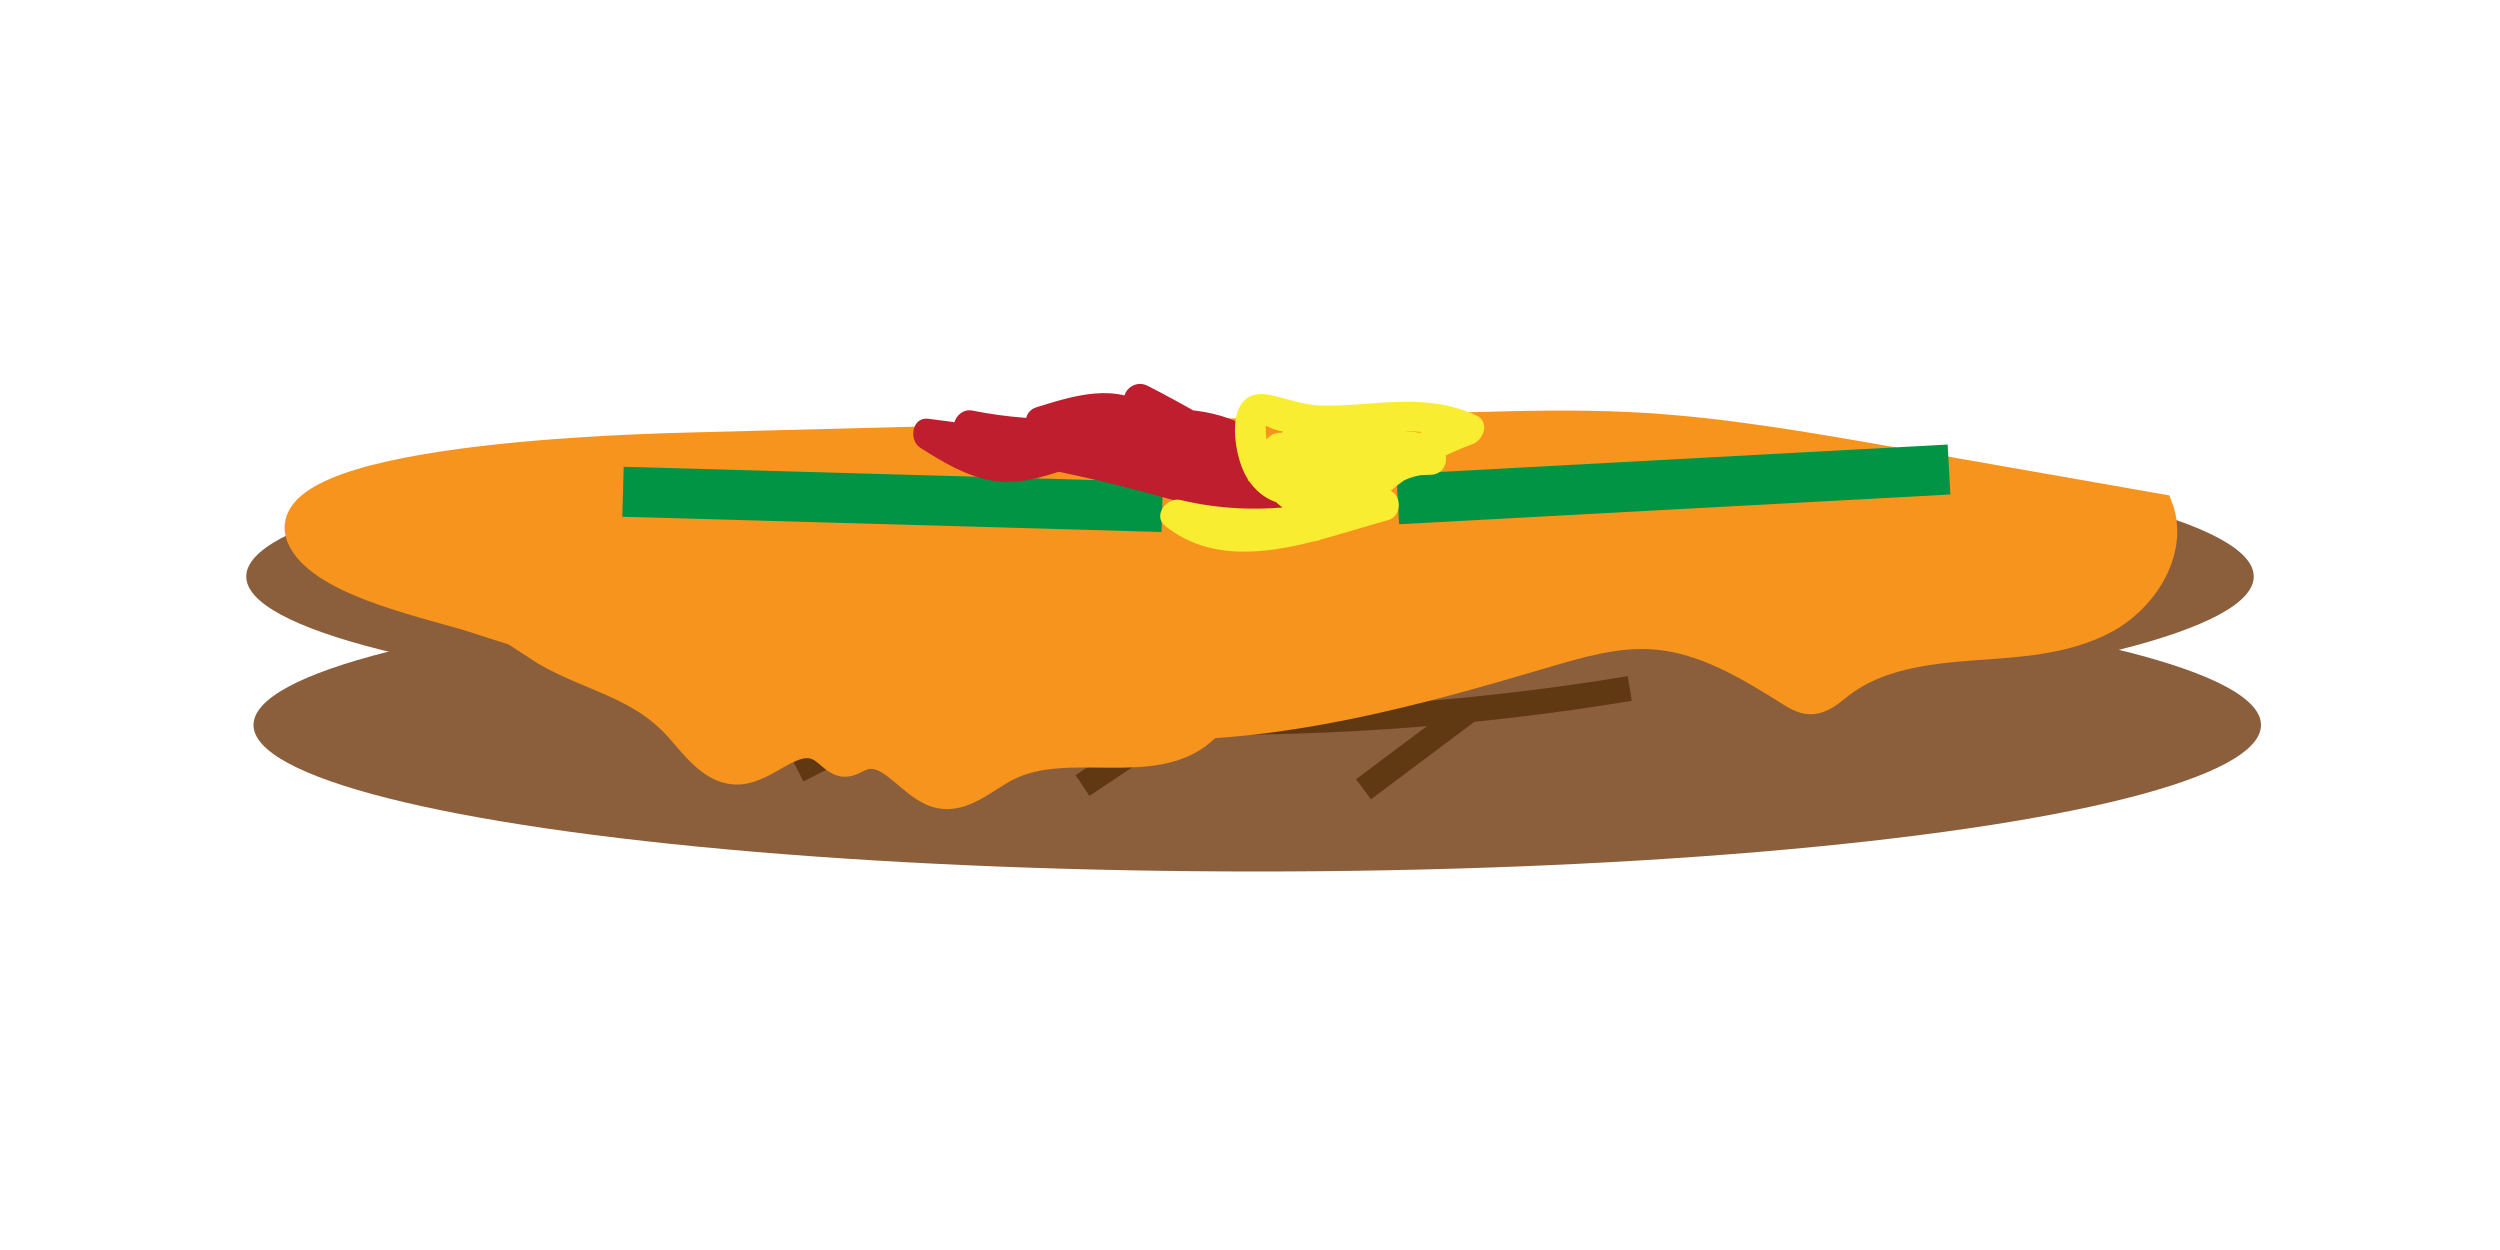 <?xml version="1.0" encoding="utf-8"?>
<!-- Generator: Adobe Illustrator 25.0.1, SVG Export Plug-In . SVG Version: 6.00 Build 0)  -->
<svg version="1.1" id="Layer_1" xmlns="http://www.w3.org/2000/svg" xmlns:xlink="http://www.w3.org/1999/xlink" x="0px" y="0px"
	 viewBox="0 0 100 50" style="enable-background:new 0 0 100 50;" xml:space="preserve">
<style type="text/css">
	.st0{fill:#8B5E3C;}
	.st1{fill:none;stroke:#603913;stroke-miterlimit:10;}
	.st2{fill:#F7941D;stroke:#F7941D;stroke-miterlimit:10;}
	.st3{fill:none;stroke:#009444;stroke-width:2;stroke-miterlimit:10;}
	.st4{fill:#BE1E2D;}
	.st5{fill:#F9ED32;}
</style>
<ellipse class="st0" cx="50.29" cy="29" rx="40.15" ry="5.86"/>
<line class="st1" x1="31.91" y1="30.81" x2="42.09" y2="25.65"/>
<line class="st1" x1="43.3" y1="31.42" x2="51.51" y2="25.95"/>
<line class="st1" x1="54.54" y1="31.57" x2="61.84" y2="26.1"/>
<ellipse class="st0" cx="50" cy="23.06" rx="40.15" ry="5.86"/>
<line class="st1" x1="34.27" y1="24.87" x2="44.44" y2="19.71"/>
<line class="st1" x1="45.66" y1="25.48" x2="53.86" y2="20.01"/>
<line class="st1" x1="56.9" y1="25.63" x2="64.19" y2="20.16"/>
<path class="st1" d="M29.76,27.17c11.67,2.17,23.72,2.3,35.43,0.37"/>
<path class="st2" d="M27.12,29.17c0.68,0.78,1.41,1.77,2.44,1.71c1.16-0.06,2.21-1.49,3.23-0.92c0.35,0.19,0.61,0.61,1.01,0.61
	c0.26,0,0.48-0.18,0.72-0.26c1.11-0.37,1.89,1.26,3.04,1.52c0.99,0.22,1.85-0.64,2.76-1.1c2.41-1.22,5.78,0.31,7.82-1.45
	c-2.07-0.89-4.4-0.87-6.66-0.92c-6.81-0.14-13.37-1.23-20.05-2.46C23.32,27.14,25.48,27.32,27.12,29.17z"/>
<path class="st2" d="M40.92,28.72c1.73,0.18,3.46,0.36,5.2,0.38c5.3,0.06,10.5-1.35,15.59-2.86c1.46-0.43,2.96-0.88,4.48-0.76
	c1.94,0.15,3.68,1.19,5.33,2.23c0.28,0.17,0.57,0.36,0.9,0.36c0.47,0,0.85-0.35,1.22-0.64c1.46-1.13,3.39-1.37,5.23-1.51
	c1.84-0.13,3.75-0.22,5.37-1.09c1.62-0.88,2.82-2.85,2.17-4.57c-3.57-0.63-7.14-1.25-10.71-1.88c-3.5-0.61-7.01-1.23-10.56-1.4
	c-2.11-0.1-4.23-0.05-6.35,0.01c-10.27,0.27-20.55,0.53-30.82,0.8c-1.96,0.05-18.27,0.38-15.84,4.02c1.12,1.67,5.2,2.46,6.99,3.05
	c3.33,1.11,6.77,1.86,10.24,2.43C33.19,27.92,37.06,28.33,40.92,28.72z"/>
<line class="st3" x1="24.92" y1="19.67" x2="46.49" y2="20.28"/>
<line class="st3" x1="55.91" y1="19.97" x2="77.96" y2="18.78"/>
<g>
	<g>
		<path class="st4" d="M38.59,17.66c2.36,0.47,4.61,0.36,6.98,0.09c1.09-0.12,2.25-0.21,3.29,0.21c0.75,0.31,1.76,1.04,1.7,1.97
			c0.1-0.18,0.21-0.36,0.31-0.54c-0.23,0.17-1.21-0.25-1.48-0.35c-0.56-0.2-1.1-0.47-1.64-0.72c-0.99-0.46-2-0.91-3.1-1.03
			c-1.23-0.13-2.25,0.35-3.41,0.64c-1.42,0.36-2.6-0.35-3.77-1.09c-0.11,0.39-0.21,0.78-0.32,1.16c4.07,0.51,8.07,1.41,11.97,2.67
			c0.33,0.11,0.67-0.12,0.77-0.44c0.39-1.27-0.56-2.15-1.54-2.76c-0.11,0.39-0.21,0.78-0.32,1.16c0.61,0,1.12,0.13,1.65,0.44
			c0.7,0.41,1.3-0.64,0.63-1.08c-1.43-0.93-2.9-1.79-4.41-2.56c-0.55-0.28-1.17,0.29-0.86,0.86c0.55,0.97,1.18,1.89,1.89,2.75
			c0.61,0.73,1.4,1.49,2.42,1.16c0.52-0.17,0.61-0.85,0.15-1.14c-0.38-0.24-0.76-0.45-1.18-0.62c-0.33-0.14-0.91-0.18-1.18-0.4
			c-0.24-0.19-0.28-0.67-0.42-0.94c-0.16-0.3-0.38-0.54-0.64-0.75c-1.38-1.08-3.11-0.53-4.62-0.06c-0.76,0.24-0.44,1.45,0.33,1.21
			c1.25-0.4,3.31-1.18,3.95,0.51c0.2,0.53,0.4,0.94,0.94,1.18c0.74,0.34,1.48,0.49,2.19,0.94c0.05-0.38,0.1-0.76,0.15-1.14
			c-0.63,0.2-1.4-1.06-1.71-1.48c-0.44-0.59-0.83-1.21-1.19-1.85c-0.29,0.29-0.57,0.57-0.86,0.86c1.52,0.78,2.99,1.63,4.41,2.56
			c0.21-0.36,0.42-0.72,0.63-1.08c-0.71-0.41-1.46-0.61-2.28-0.61c-0.63,0-0.84,0.84-0.32,1.16c0.47,0.29,1.17,0.68,0.97,1.35
			c0.26-0.15,0.51-0.29,0.77-0.44c-4.01-1.29-8.13-2.19-12.31-2.71c-0.66-0.08-0.79,0.86-0.32,1.16c0.9,0.57,1.84,1.14,2.9,1.32
			c1.03,0.17,1.95-0.14,2.93-0.45c1.01-0.32,1.91-0.35,2.92-0.02c0.94,0.3,1.81,0.78,2.71,1.16c0.8,0.34,1.68,0.7,2.56,0.72
			c1.03,0.02,1.04-0.96,0.76-1.69c-0.69-1.77-2.66-2.54-4.43-2.57c-1.36-0.03-2.7,0.28-4.06,0.35c-1.42,0.08-2.83-0.03-4.22-0.31
			C38.14,16.3,37.8,17.5,38.59,17.66L38.59,17.66z"/>
	</g>
</g>
<g>
	<g>
		<path class="st5" d="M52.76,21.61c1.12-0.41,1.94-1.21,2.84-1.96c0.98-0.82,2.11-1.45,3.31-1.89c0.45-0.17,0.68-0.89,0.15-1.14
			c-1.32-0.62-2.71-0.6-4.14-0.49c-0.71,0.05-1.42,0.12-2.13,0.09c-0.73-0.03-1.34-0.3-2.04-0.43c-1.67-0.29-1.47,1.85-1.09,2.86
			c0.23,0.63,0.7,1.19,1.34,1.42c0.36,0.12,0.73,0.1,1.1,0.07c0.25-0.02,0.69-0.13,0.83,0.14c0.07-0.29,0.15-0.57,0.22-0.86
			c-0.42,0.2-0.96,0.07-1.27-0.26c-0.15-0.16-0.34-0.49-0.14-0.67c0.16-0.14,0.53-0.12,0.72-0.12c1.53,0,3.08,0.17,4.61,0.25
			c0.7,0.04,0.86-1.08,0.17-1.23c-0.97-0.21-1.96-0.21-2.92,0.06C53.85,17.59,53.44,17.81,53,18c-0.6,0.26-0.95-0.08-1.37-0.5
			c-0.25,0.33-0.5,0.65-0.76,0.98c0.56,0.31,1.13,0.62,1.71,0.91c0.52,0.26,1.1,0.64,1.7,0.62c0.58-0.03,0.86-0.54,1.34-0.76
			c0.5-0.23,1.08-0.24,1.62-0.26c0.8-0.03,0.81-1.24,0-1.25c-1.53-0.02-2.85,0.94-3.38,2.36c-0.14,0.37,0.22,0.81,0.6,0.79
			c0.3-0.02,0.59-0.03,0.89-0.05c-0.06-0.41-0.11-0.82-0.17-1.23c-1.36,0.36-2.71,0.79-4.09,1.07c-1.19,0.24-2.59,0.29-3.59-0.51
			c-0.2,0.35-0.41,0.7-0.61,1.04c1.61,0.38,3.26,0.48,4.91,0.29c0.79-0.09,0.8-1.34,0-1.25c-1.54,0.18-3.07,0.11-4.58-0.25
			c-0.55-0.13-1.13,0.63-0.61,1.04c2.57,2.05,6.12,0.52,8.9-0.23c0.67-0.18,0.55-1.27-0.17-1.23c-0.3,0.02-0.59,0.03-0.89,0.05
			c0.2,0.26,0.4,0.53,0.6,0.79c0.34-0.9,1.23-1.45,2.17-1.44c0-0.42,0-0.83,0-1.25c-0.96,0.04-1.97,0.12-2.74,0.74
			c-0.23,0.18-0.24,0.31-0.52,0.21c-0.26-0.09-0.52-0.25-0.77-0.38c-0.58-0.29-1.15-0.59-1.71-0.91c-0.61-0.34-1.28,0.48-0.76,0.98
			c0.82,0.79,1.7,1.27,2.8,0.74c1.09-0.53,2.15-0.78,3.36-0.52c0.06-0.41,0.11-0.82,0.17-1.23c-1.31-0.07-2.62-0.15-3.94-0.22
			c-0.85-0.05-1.94-0.12-2.49,0.69c-0.56,0.82-0.09,1.9,0.64,2.44c0.74,0.55,1.67,0.61,2.5,0.22c0.31-0.15,0.37-0.58,0.22-0.86
			c-0.24-0.44-0.66-0.69-1.14-0.76c-0.51-0.08-1.18,0.2-1.62-0.08c-0.52-0.33-0.57-1.09-0.59-1.65c0-0.06-0.01-0.13-0.01-0.19
			c0.02-0.18,0-0.19-0.04-0.04c-0.07,0.08-0.06,0.12,0.03,0.12c0.05,0.01,0.1,0.03,0.14,0.05c0.25,0.13,0.58,0.19,0.85,0.24
			c2.21,0.43,4.7-0.62,6.79,0.36c0.05-0.38,0.1-0.76,0.15-1.14c-1.17,0.43-2.27,1-3.26,1.74c-0.94,0.7-1.76,1.69-2.89,2.11
			C51.68,20.68,52,21.89,52.76,21.61L52.76,21.61z"/>
	</g>
</g>
</svg>
